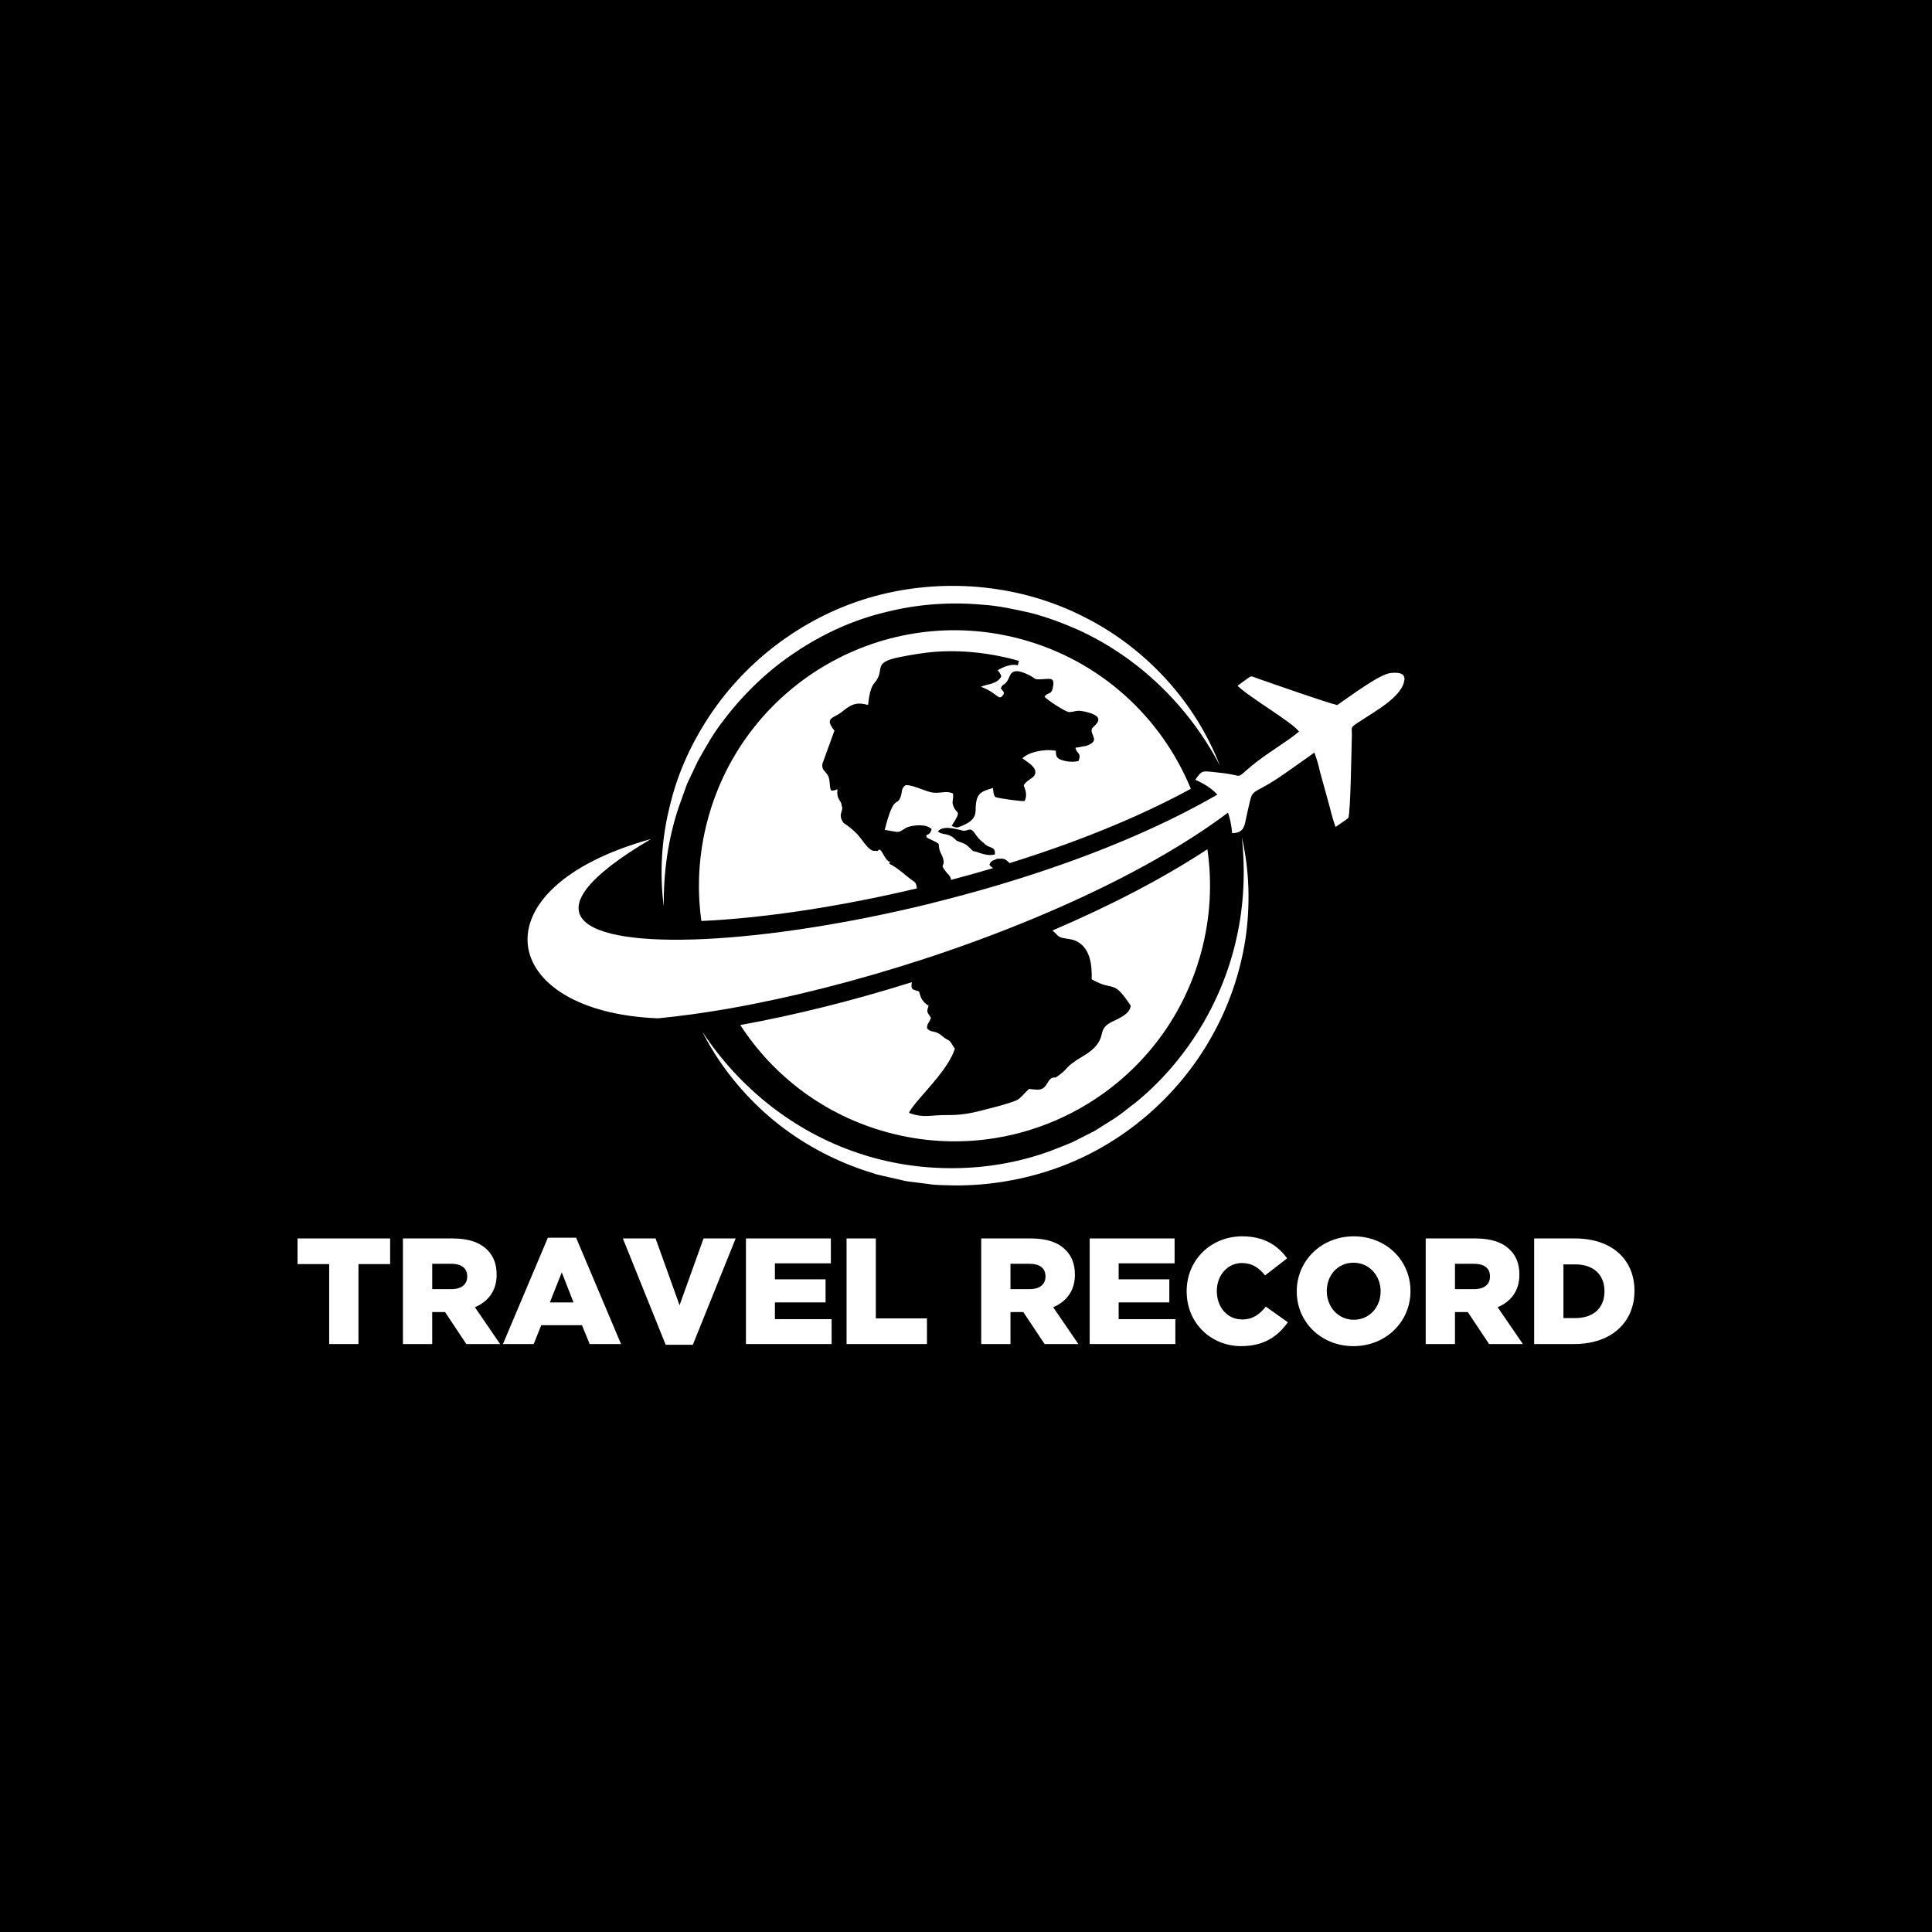 <?xml version="1.0" encoding="UTF-8"?>
<svg id="Layer_1" xmlns="http://www.w3.org/2000/svg" version="1.1" viewBox="0 0 1000 1000">
  <!-- Generator: Adobe Illustrator 29.1.0, SVG Export Plug-In . SVG Version: 2.1.0 Build 142)  -->
  <defs>
    <style>
      .st0, .st1 {
        fill: #fff;
      }

      .st1 {
        fill-rule: evenodd;
      }
    </style>
  </defs>
  <rect width="1000" height="1000"/>
  <g>
    <g>
      <path class="st0" d="M170.39,654.29h-16.39v-13.27h47.93v13.27h-16.39v41.38h-15.15v-41.38Z"/>
      <path class="st0" d="M208.57,641.02h25.84c8.35,0,14.13,2.19,17.8,5.93,3.2,3.12,4.84,7.34,4.84,12.73v.16c0,8.35-4.45,13.9-11.24,16.78l13.04,19.05h-17.49l-11.01-16.55h-6.64v16.55h-15.15v-54.65ZM233.71,667.25c5.15,0,8.12-2.5,8.12-6.48v-.16c0-4.29-3.12-6.48-8.2-6.48h-9.91v13.11h9.99Z"/>
      <path class="st0" d="M283.59,640.63h14.6l23.26,55.04h-16.24l-3.98-9.76h-21.08l-3.9,9.76h-15.93l23.26-55.04ZM296.86,674.12l-6.09-15.54-6.17,15.54h12.26Z"/>
      <path class="st0" d="M322.39,641.02h16.94l12.41,34.58,12.41-34.58h16.63l-22.17,55.04h-14.05l-22.17-55.04Z"/>
      <path class="st0" d="M386.1,641.02h43.95v12.88h-28.96v8.28h26.23v11.94h-26.23v8.67h29.35v12.88h-44.34v-54.65Z"/>
      <path class="st0" d="M438.17,641.02h15.15v41.38h26.47v13.27h-41.61v-54.65Z"/>
      <path class="st0" d="M507.88,641.02h25.84c8.35,0,14.13,2.19,17.8,5.93,3.2,3.12,4.84,7.34,4.84,12.73v.16c0,8.35-4.45,13.9-11.24,16.78l13.04,19.05h-17.49l-11.01-16.55h-6.64v16.55h-15.15v-54.65ZM533.02,667.25c5.15,0,8.12-2.5,8.12-6.48v-.16c0-4.29-3.12-6.48-8.2-6.48h-9.92v13.11h9.99Z"/>
      <path class="st0" d="M564.02,641.02h43.95v12.88h-28.96v8.28h26.23v11.94h-26.23v8.67h29.35v12.88h-44.34v-54.65Z"/>
      <path class="st0" d="M614.21,668.5v-.16c0-15.93,12.26-28.42,28.81-28.42,11.16,0,18.35,4.68,23.19,11.4l-11.4,8.82c-3.12-3.9-6.71-6.4-11.94-6.4-7.65,0-13.04,6.48-13.04,14.44v.16c0,8.2,5.39,14.6,13.04,14.6,5.7,0,9.06-2.65,12.33-6.64l11.4,8.12c-5.15,7.1-12.1,12.33-24.2,12.33-15.61,0-28.18-11.94-28.18-28.26Z"/>
      <path class="st0" d="M671.2,668.5v-.16c0-15.69,12.65-28.42,29.51-28.42s29.35,12.57,29.35,28.26v.16c0,15.69-12.65,28.42-29.51,28.42s-29.35-12.57-29.35-28.26ZM714.61,668.5v-.16c0-7.88-5.7-14.76-14.05-14.76s-13.82,6.71-13.82,14.6v.16c0,7.88,5.7,14.76,13.97,14.76s13.9-6.71,13.9-14.6Z"/>
      <path class="st0" d="M737.95,641.02h25.84c8.35,0,14.13,2.19,17.8,5.93,3.2,3.12,4.84,7.34,4.84,12.73v.16c0,8.35-4.45,13.9-11.24,16.78l13.04,19.05h-17.49l-11.01-16.55h-6.64v16.55h-15.15v-54.65ZM763.09,667.25c5.15,0,8.12-2.5,8.12-6.48v-.16c0-4.29-3.12-6.48-8.2-6.48h-9.92v13.11h9.99Z"/>
      <path class="st0" d="M794.08,641.02h21.08c19.52,0,30.84,11.24,30.84,27.01v.16c0,15.77-11.48,27.48-31.15,27.48h-20.77v-54.65ZM815.4,682.24c9.06,0,15.07-5,15.07-13.82v-.16c0-8.74-6.01-13.82-15.07-13.82h-6.17v27.79h6.17Z"/>
    </g>
    <g>
      <path class="st1" d="M618.65,403.6c4.08-5.44,2.77-4.66,14.75-3.4,10.56,1.34,6.02,3.25,14.02-3.45,7.2-6.19,19.48-13.3,24.94-18.09-3.2-4.67-25.83-17.74-31.8-23.71,1.6-1.19,2.87-2.15,4.63-3.37,2.72-1.94,2.02-1.81,5.91-.35,8.5,2.98,35.74,12.51,41.02,13.72,5.97-3.98,21.54-15.85,27.55-16.58,2.84-.33,7.52-.46,7.27,3.2-.71,8.99-15.27,16.52-24.45,22.71-3.71,2.48-2.69,2.11-2.77,6.65-.2,4.92-.62,40.45-1.88,42.48-.6.65-5.62,3.91-6.57,4.63-1.1-3.06-2.09-6.5-2.86-9.79l-5.28-19.12c-.57-3.15-1.77-6.73-2.83-9.61-4.14,3.1-8.34,5.85-12.66,8.99-21.43,15.47-18.6,7.17-21.73,20.77-1.89,7.58-1.12,11.78-8.14,11.97-1.32-14.23-6.75-22.29-19.12-27.64h0Z"/>
      <g>
        <g>
          <path class="st0" d="M544.72,481.61c1.8,1.4,2.34,2.55,3.53,3.2,1.95,1.11,5.2.98,7.62,1.8,8.78,3.15,9.38,13.5,9.18,20.28,11.91,6.76,10.74-.62,20.21,13.65-.4,4.48-6.5,6.71-9.74,8.37-7.19,3.62-3.42,6.63-8.14,12.32-2.96,3.6-7.18,5.52-10.44,7.7-6.79,4.68-3.33,3.89-10.48,8.79-4.88-.6-3.63,6.21-9.21,6.27-1.34.03-3.1-.22-4.59-.36-2.17,1.89-3.72,4.01-5.58,5.36-2.62,1.86-18.84,5.79-22.35,6.6-6.17,1.39-9.77,1.59-16.54,1.59-7.18.08-10.34,1.54-17.72-1.14.32-.83,1.68-2.87,3.29-4.84,6.57-8.06,17.21-18.43,20.47-28.36-3.49-5.76-2.47-3.5-5.62-5.84-1.33-.98-1.97-1.87-3.8-2.56-2.4-.88-3.02-.26-4.91-2.07-.38-2.35,1.19-2.97,1.92-5.54-1.36-2.68-2.66-2.44-1.16-6.2-3.35-2.3-3.98-3.84-4.98-7.46-2.95-1.12-4.25-.53-3.81-3.99.04-.28.09-.56.12-.81-30.3,9.53-60.62,17.07-88.82,22.19,17.13,26.39,43.66,46.77,76.39,55.6,70.54,19.03,143.12-22.71,162.15-93.24,4.85-17.96,5.75-36.04,3.23-53.35-23.18,15.23-50.71,29.44-80.22,42.05Z"/>
          <path class="st0" d="M474.58,459.78c-.56-3.83-.79-2.62-4.91-6.04-2.31-1.93-6.43-5.38-9.41-6.64l.71-1.53c-.17.15-.29.35-.45.59-2.42-1.04-3.17-4.66-5.05-6.37-1.82.35-.24.03-1.19.69-2.58-.34-2.97,1.35-8.71-6.45-2.28-3.12-5.53-5.82-8.97-8.12-3.37-4.65.47-6.19-1.01-9.06.02-2.6-2.76-2.7-2.11-8.35-1.4.47-1.49.83-3.36.62-.99-2.48-.31-5.23-1.55-7.64-1.13-2.22-3.41-2.91-2.91-6.09l6.24-17.23c-5.25-6.36-.73-6.48,2.6-8.8,1.68-1.14,2.24-1.77,3.95-2.94,3.29-2.17,5.55-2.96,10.86-1.53.69-6.29,1.64-9.45,3.2-11.25,6.21-7.11-1.74-10.56,13.19-13.53,5.44-1.1,12.01-2.16,16.51-2.58,14.88-1.36,30.44.34,45.19,4.54l-.63,2.34-.08-.05c-3.39-.95-7.66.99-10.28,2.53l1,1.35c.67,1.13.42.5.86,1.89-2.29,4.13-6.87,3.74-10.59,5.35,8.46,3.03,9.08,7.36,11.31,4.52,1.47-1.82-.09-2.33-.97-3.65,1.06-2.84,1.65-1.18,3.44-4.05,1.78-2.87,1.49-7.7,11.3-2.81,3.87,1.95,1.91,2.34,7,2.05,3.3-.15,5.99-.99,5.42,3.09-.82,5.8-2.45,3.05-4.54,5.97.99,1.41,11,8.08,12.82,7.98,3.24-.17,3.52-1.23,7.77-.31,13.29,2.84,4.44,7.45,3.93,8.97-1.11,3.51,4.81,5.95-2.9,8.82l-5.64.99c.77,3.43,3.2,2.26,1.67,6.83-1.96.51-4.49.58-7.27-.07-3.73-.91-4.6-1.89-4.48-5.21-5.94-1.15-14.35.72-17.33,3.92,2.01,1.49,6.31,3.98,6.64,6.64.48,3.65-3.88,3.77-5.97,7.28-.07.63,2.46,4.38.4,8.18-1.71.19-13.32-1.31-15.24-2.13-.99-1.86-.72-2.28-1.13-4.63-6.55,1.97-8.87,2.72-8.94,11.65-.07,4.73-3.86,6.7-8.11,8.36-1.97.77-1.94.45-4.29-.38,5.8-9.18,2.4-5.28.71-10.84-.34-1.13-.25-1.37-.13-2.54l.19-1.44v-1.89c-3.83-1.88-6.76.29-11.44-.71-3.3-.69-10.74-4.33-13.36-3.57-2.22,1.84-1.44,3.29-2.39,5.96-1.91,5.28-3.44-1.84-8.23,17.11,1.84.17,5.36,1.02,6.63,1.01,1.88.02,3.22-1.67,5.11-2.4,2.7-1.06,9.26-1.86,12.16.64.21.8.97-.94-.08,1.61-1.01,2.43-3.25.95-1.93,3.16,8.76,4.32,4.98,1.93,6.73,7.02.41,1.12,1.16,2.2,1.51,3.47,1.59,5.31-2.44,2.27,2.13,7.8.85.95,2,2,2.07,3.55,7.25-1.92,14.57-3.95,21.83-6.12-.69-.35-1.3-.84-1.95-1.7.69-2.42,2.43-2.24,3.9-3.11,3.65-.12,3.82-.3,6.35,2.04.08.05.16.14.21.19,33.17-10.29,65.68-23.16,93.79-38.45-15.11-36.75-46.55-66.33-87.9-77.48-70.51-19.02-143.09,22.74-162.12,93.25-4.78,17.72-5.72,35.56-3.33,52.64,30.57-1.35,70.18-7.04,111.57-16.87ZM505.14,440.85l-1.62-.4c-.4-.56-3.07-2.98-3.65-3.36-1.28-.8-3.32-1.22-4.91-2.07-3.82-4.42-7.19-2.43-9.47-4.7,2.74-3.88,12.43-.23,13.49-.3,2.57-.12,3.19-2.07,5.65,1.39,1.23,1.83,2.23,3.2,4.67,5,2.51,3.02,6.08,1.25,5.65,5.85-3.36.88-6.46-.31-9.81-1.41Z"/>
        </g>
        <path class="st0" d="M536.34,474.82c32.17-13.45,62.19-28.79,86.76-45.33,11.96-8.03,22.68-16.37,31.68-24.91l-3.78-6.62c-9.56,6.73-20.1,13.1-31.36,19.14-37.86,20.28-83.96,36.62-129.22,48.29-3.61.95-7.21,1.86-10.8,2.75-42.11,10.22-82.89,16.37-114.97,17.9-64.64,3.03-93.95-12.72-27.69-51.77-92.04,25.45-79.22,89.61,3.67,92.81,11.73-1.13,24.28-2.89,37.36-5.18,31.41-5.55,66-14.35,100.34-25.56,19.63-6.42,39.19-13.64,58.01-21.52Z"/>
        <path class="st0" d="M642.79,433.47c3.92,17.08,4.44,35.04,1.84,52.6-2.7,17.54-8.59,34.71-17.38,50.3-17.42,31.28-46.49,56.27-80.55,68.31-16.99,6-35.02,9.07-53.01,8.89-4.5-.16-9.01-.02-13.46-.77l-6.69-.84c-2.23-.3-4.47-.47-6.64-1.07l-13.12-3.02c-4.28-1.34-8.55-2.69-12.72-4.35-16.71-6.45-32.23-15.86-45.43-27.76-13.16-11.92-24.2-26.08-32.09-41.72,19.23,29.26,47.64,51.67,80.03,62.57,16.14,5.55,33.21,8.19,50.14,8.03,16.95-.09,33.86-3.05,49.79-8.82,3.92-1.59,7.92-3.01,11.79-4.73l11.34-5.76,10.75-6.79c3.53-2.34,6.73-5.15,10.16-7.65,13.2-10.68,24.4-23.75,33.38-38.23,8.9-14.52,15.51-30.61,19.18-47.44,3.76-16.83,4.55-34.36,2.68-51.77Z"/>
        <path class="st0" d="M343.56,469.2c-2.25-17.39-1.13-35.38,3.28-52.59,4.13-17.32,11.88-33.78,22.06-48.51,20.39-29.49,51.78-51.59,86.89-60.32,35.02-8.71,73.15-4.87,105.18,11.47,32.14,16.04,57.73,44.15,70.4,76.91-16.28-31.07-42.41-56.16-73.58-70.27-7.81-3.44-15.82-6.43-24.07-8.59-8.31-1.87-16.62-3.77-25.12-4.29-16.9-1.57-34.05-.29-50.48,3.91-16.51,3.97-32.2,11.13-46.3,20.6-14.19,9.38-26.62,21.31-36.97,34.88-5.32,6.71-9.57,14.16-13.7,21.67l-5.52,11.65-4.36,12.16c-5.5,16.38-7.88,33.81-7.71,51.33Z"/>
      </g>
    </g>
  </g>
</svg>